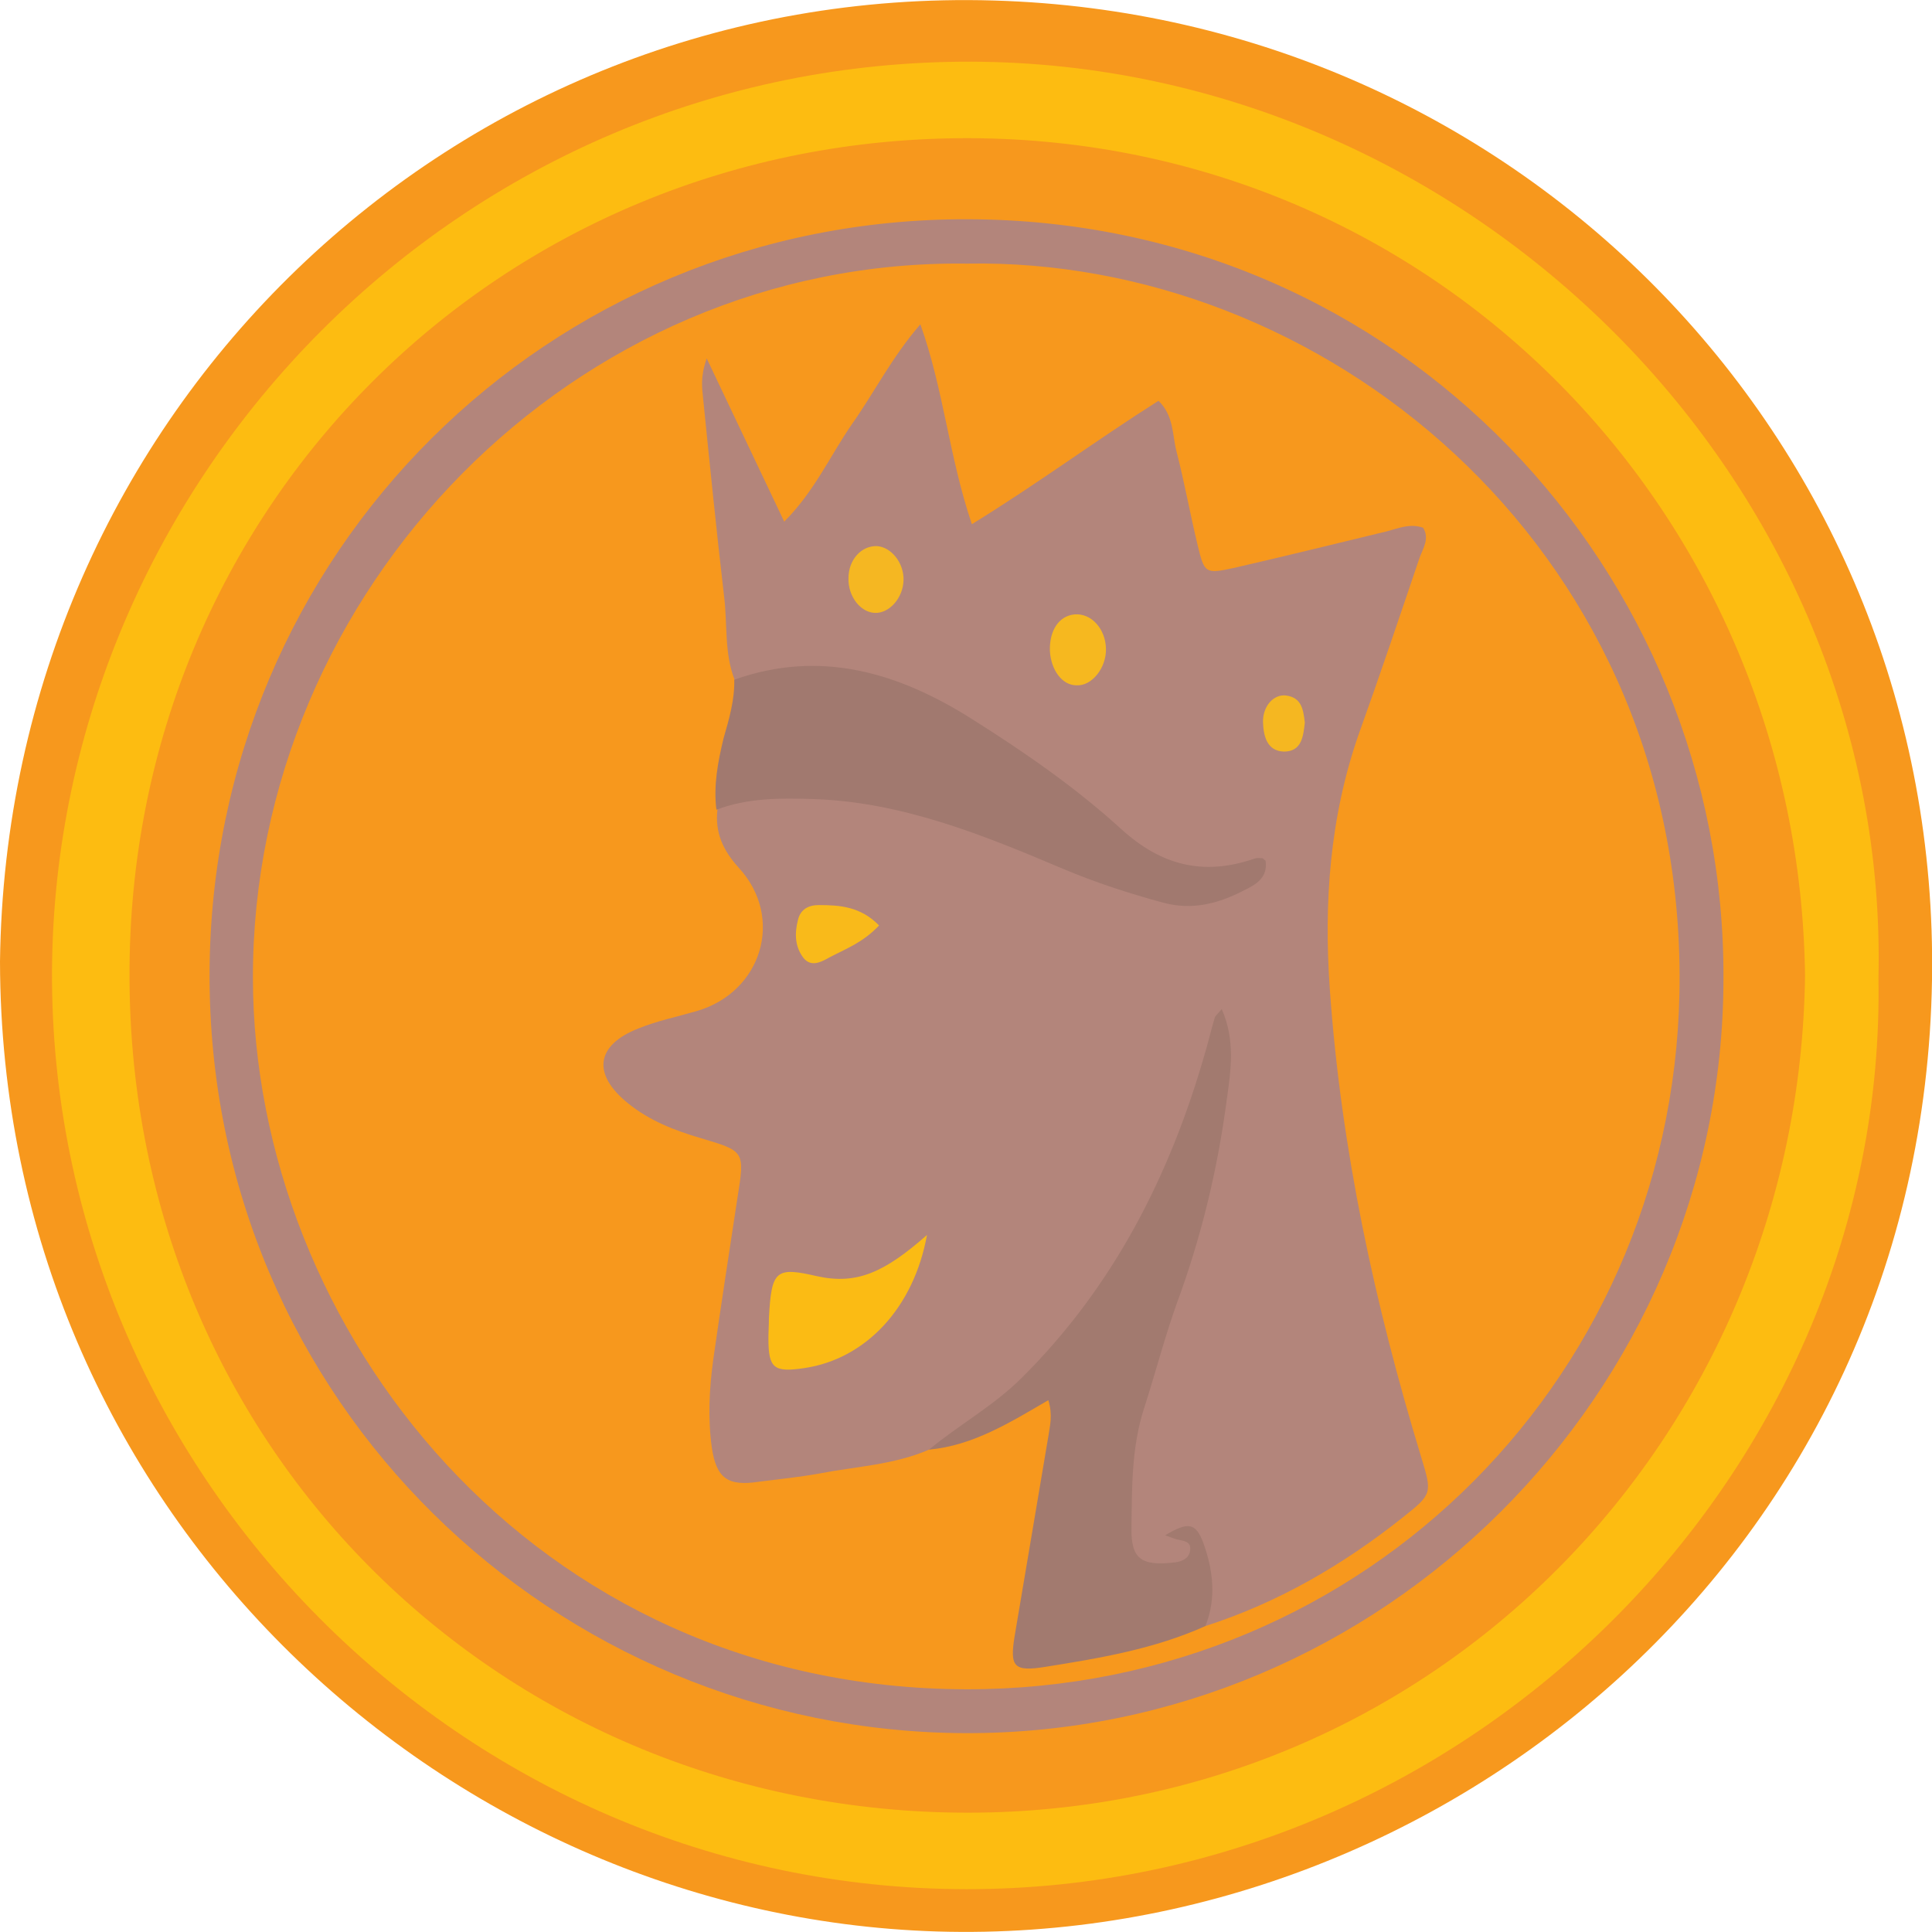 <?xml version="1.0" encoding="utf-8"?>
<!-- Generator: Adobe Illustrator 19.1.0, SVG Export Plug-In . SVG Version: 6.00 Build 0)  -->
<svg version="1.1" id="Layer_1" xmlns="http://www.w3.org/2000/svg" xmlns:xlink="http://www.w3.org/1999/xlink" x="0px" y="0px"
	 viewBox="-312.7 771.7 378.9 378.9" style="enable-background:new -312.7 771.7 378.9 378.9;" xml:space="preserve">
<style type="text/css">
	.st0{fill:#F7981D;}
	.st1{fill:#FDBC11;}
	.st2{fill:#B3857B;}
	.st3{fill:#A27A6F;}
	.st4{fill:#A1796F;}
	.st5{fill:#FBBB14;}
	.st6{fill:#F6B81F;}
	.st7{fill:#F9BA1A;}
	.st8{fill:#F5B722;}
	.st9{fill:#F5B721;}
</style>
<g>
	<path class="st0" d="M-312.7,960.3c1.3-107.9,89.3-191.6,194.9-188.5c103.2,3,185.7,87.1,184,192.1
		c-1.8,111.8-95.4,189.6-195.1,186.6C-226.4,1147.5-312.5,1067.3-312.7,960.3z"/>
	<path class="st1" d="M55.7,963.6c1.6,96-79.6,178.7-178.9,178.6c-99-0.1-179.8-81.9-179.3-180.2c0.6-96.4,80-178.6,180.5-178.2
		C-24.3,784.2,58,866.4,55.7,963.6z"/>
	<path class="st0" d="M41.3,963.1c-1.2,90.4-72.5,164-164,164.1c-91.1,0.1-164.4-71-164.6-163.9c-0.3-92.1,72.8-164.8,164.8-164.5
		C-31,799.1,40.2,872.7,41.3,963.1z"/>
	<path class="st2" d="M25.3,963.7c-0.1,81.4-67,148.1-148.6,147.9c-80.4-0.2-148.6-64.8-148.3-149.1c0.3-82.3,66.3-148,148.6-147.8
		C-37.9,814.8,25.7,883.9,25.3,963.7z"/>
	<path class="st0" d="M-123.1,823.4c69.1-1.3,139.4,54.3,139.8,139.4c0.4,77.7-61.2,140.3-139.9,140.2
		c-85.3-0.2-139.8-70.8-139.9-139.5C-263.2,887.5-200.2,822.4-123.1,823.4z"/>
	<path class="st2" d="M-130.5,1056c-6.9,3-14.4,3.3-21.6,4.7c-3.9,0.7-7.9,1.1-11.8,1.6c-6,0.9-8.3-0.6-9.2-6.7
		c-0.8-5.8-0.5-11.6,0.3-17.4c1.5-10.5,3.1-20.9,4.7-31.4c1.5-9.4,1.5-9.3-7.2-11.9c-5.1-1.5-10-3.4-14.2-6.8
		c-7.1-5.7-6.4-11.4,2-14.7c3.7-1.5,7.6-2.3,11.4-3.4c12.8-3.7,17.3-18.3,8.3-28.1c-3.1-3.4-4.7-6.9-4.2-11.4
		c4.7-7.7,12.5-5.7,19.3-5.5c18.1,0.4,34.5,7.2,50.9,14.1c8.8,3.6,17.5,7.7,27.5,5.8c-11.7,2.2-18.4-6.4-26.2-12.4
		c-9.9-7.6-19.8-15.1-30.9-20.7c-8.9-4.5-18.1-7.2-28.3-5.1c-3,0.6-6.4,1.3-8.9-1.6c-2.1-5.3-1.4-11-2.1-16.5
		c-1.5-12.9-2.8-25.8-4.1-38.7c-0.2-2.1-0.6-4.2,0.7-7.9c5.3,11.1,10,21.1,15.2,32c5.9-5.9,9-12.9,13.2-19
		c4.4-6.2,7.8-13.1,13.5-19.7c4.6,12.9,5.6,25.9,10.1,39.2c12.7-7.8,24.3-16.4,36.6-24.2c3,2.9,2.7,6.6,3.5,9.8
		c1.6,6.2,2.7,12.4,4.2,18.6c1.3,5.4,1.5,5.6,7,4.4c10.1-2.3,20.1-4.8,30.1-7.2c2.3-0.6,4.5-1.6,7.1-0.7c1.3,2.1,0,4-0.7,5.9
		c-3.9,11.5-7.8,23.1-11.9,34.5c-5.7,16.3-6.9,33.1-5.7,50.1c2.2,31.3,8.8,61.8,17.9,91.7c2.2,7.2,2.2,7.3-3.6,11.9
		c-11.7,9.3-24.4,16.7-38.7,21.3c-4.3-4.1-1-9-1.5-12.9c-2.2,3.7-5.8,4.3-9.9,3.3c-4.1-1.1-5.8-4.1-6.2-8.2
		c-1.3-12.9,1.2-25.3,5.6-37.4c6.5-18,11.3-36.3,13.7-51.7C-79.2,1006.4-100.8,1046.3-130.5,1056z"/>
	<path class="st3" d="M-130.5,1056c5.9-4.9,12.7-8.6,18.2-14.1c17.9-17.8,29-39.5,35.9-63.6c0.7-2.3,1.2-4.6,1.9-6.9
		c0.1-0.5,0.6-0.8,1.4-1.8c2.7,6.1,1.8,12,1,17.7c-1.8,13.7-5,27-9.8,40c-2.4,6.7-4.2,13.7-6.4,20.5c-2.5,7.7-2.4,15.6-2.5,23.6
		c-0.1,6.1,2,7.5,8.6,6.7c1.4-0.2,2.7-0.8,2.9-2.3c0.3-1.9-1.4-1.9-2.6-2.2c-0.7-0.2-1.4-0.5-2.3-0.8c4.5-2.7,6-2.5,7.5,1.5
		c1.9,5.3,2.6,10.8,0.4,16.3c-10,4.5-20.7,6.3-31.4,8c-6.2,1-7,0-6-6.1c2.2-13,4.4-26,6.6-39.1c0.3-2.1,0.9-4.1,0-7.1
		C-114.5,1050.6-121.8,1055.2-130.5,1056z"/>
	<path class="st4" d="M-168.7,905c16.9-6,32.2-1.4,46.6,7.7c10.3,6.5,20.3,13.4,29.3,21.6c7.9,7.2,16.2,9.2,26.1,5.8
		c0.5-0.2,1-0.1,1.5-0.1c0.2,0,0.4,0.3,0.7,0.5c0.5,3.3-1.9,4.7-4.2,5.8c-5,2.6-10.2,4-16,2.4c-6.6-1.8-13.1-3.9-19.5-6.6
		c-15.8-6.7-31.8-13.2-49.3-13.7c-6.3-0.2-12.6-0.2-18.7,2.1c-0.6-4.8,0.3-9.4,1.4-14C-169.7,912.7-168.6,908.9-168.7,905z"/>
	<path class="st5" d="M-130.9,1013.9c-2.6,14.3-12,24.3-24,26.1c-6,0.9-7.1,0.1-7.1-5.8c0-1.3,0.1-2.6,0.1-4
		c0.5-9.4,1.3-10.1,9.5-8.2C-144.6,1023.7-139.2,1021.2-130.9,1013.9z"/>
	<path class="st6" d="M-106.8,899.3c-0.1-4,1.8-6.8,4.8-7.1c3.3-0.3,6.1,2.8,6.2,6.7c0.1,3.8-2.8,7.4-5.8,7.2
		C-104.4,906.1-106.6,903.1-106.8,899.3z"/>
	<path class="st7" d="M-140.3,953.2c-3.2,3.4-6.6,4.6-9.8,6.3c-1.6,0.9-3.5,1.9-5,0.1c-1.7-2.2-1.8-4.8-1.1-7.5
		c0.5-2.1,2.1-2.9,4.1-2.9C-148,949.2-143.9,949.5-140.3,953.2z"/>
	<path class="st8" d="M-135.5,885.5c-0.1,3.5-2.8,6.5-5.6,6.4c-2.9-0.1-5.3-3.3-5.2-6.8c0-3.6,2.5-6.4,5.6-6.3
		C-137.9,879-135.4,882.1-135.5,885.5z"/>
	<path class="st9" d="M-56.8,913.4c-0.3,2.7-0.6,5.7-4.1,5.7c-3.3-0.1-4-3-4.1-5.7c-0.1-3.2,2.1-5.6,4.5-5.3
		C-57.4,908.5-57.1,910.9-56.8,913.4z"/>
</g>
</svg>
